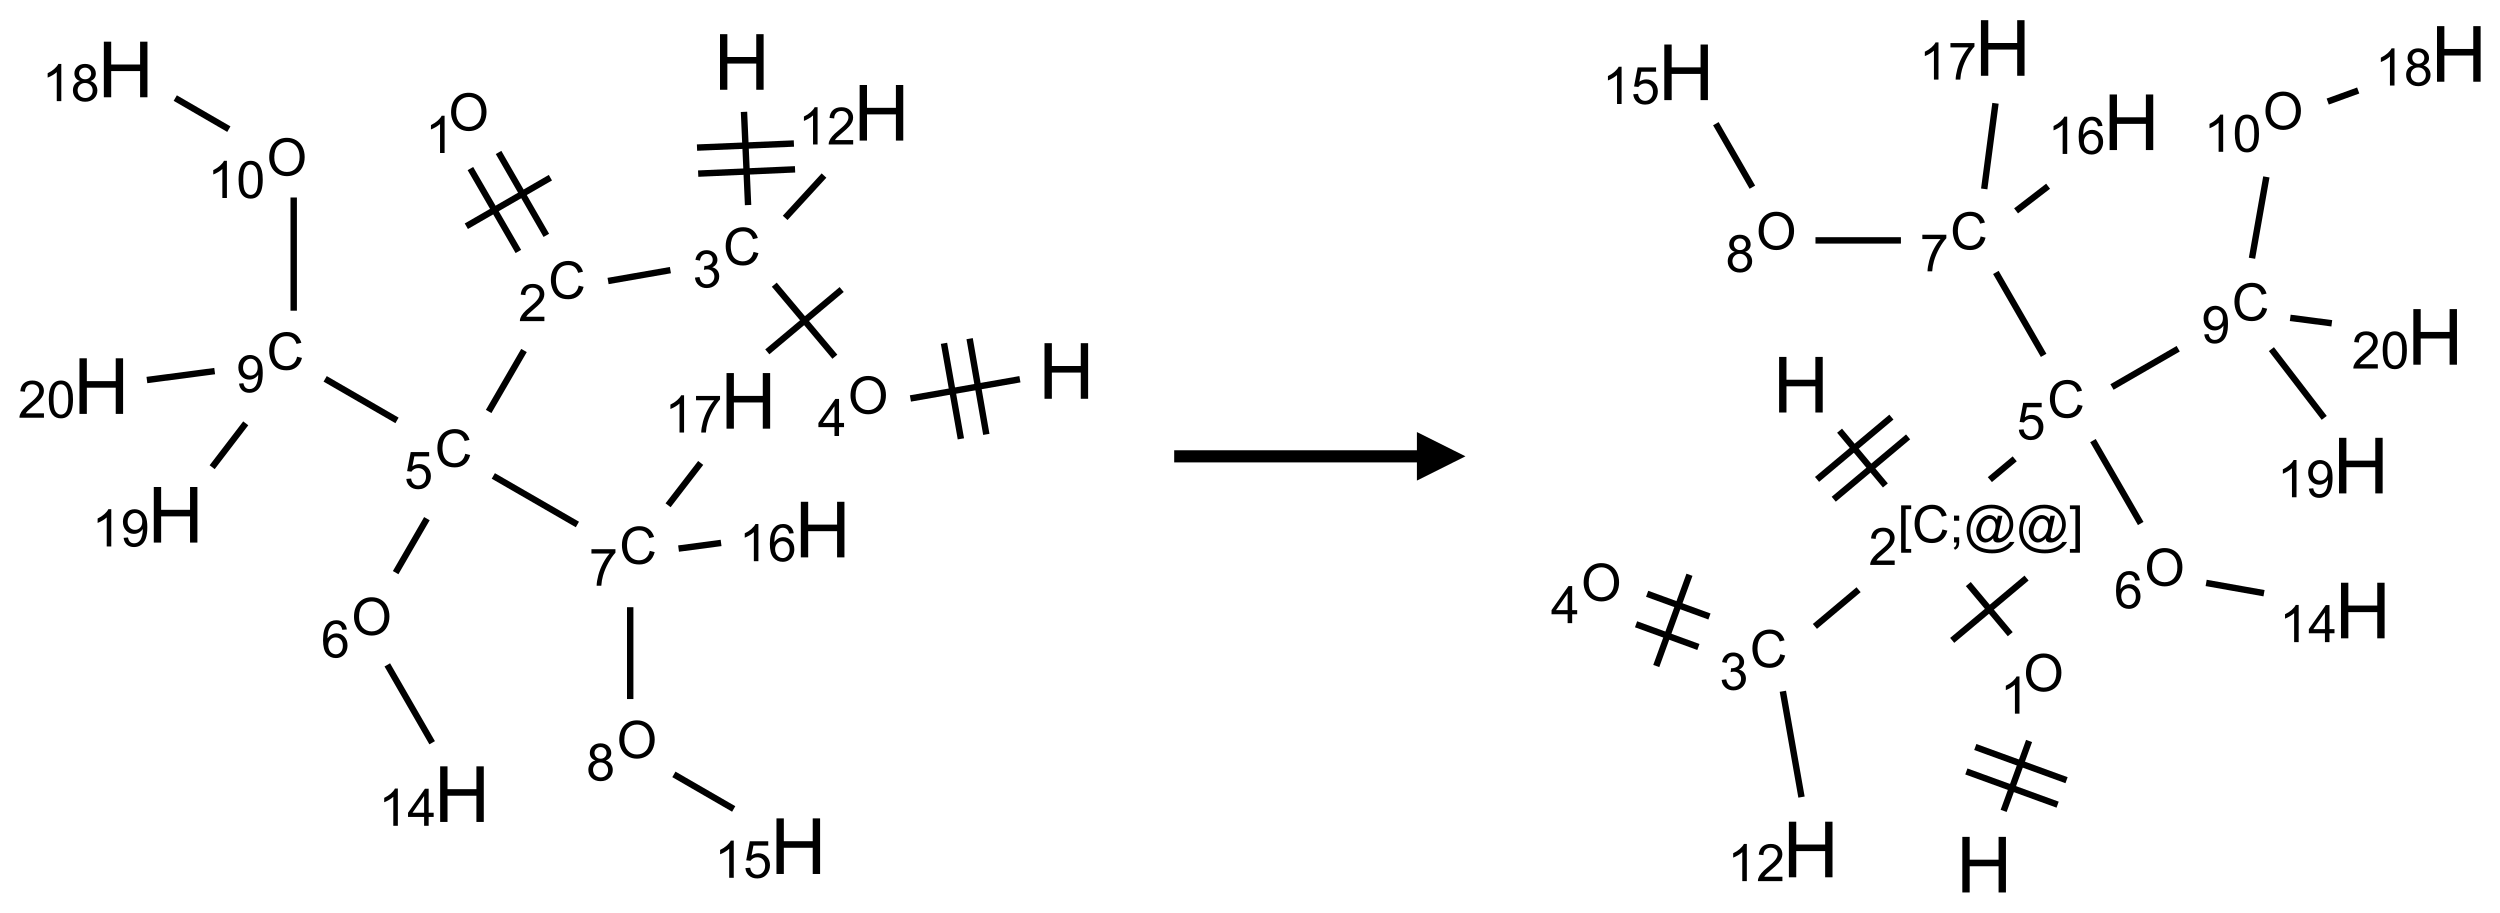 <?xml version="1.0" encoding="UTF-8"?>
<svg xmlns="http://www.w3.org/2000/svg" xmlns:xlink="http://www.w3.org/1999/xlink" width="515" height="188" viewBox="0 0 515 188">
<defs>
<g>
<g id="glyph-0-0">
<path d="M 2 0 L 2 -10 L 10 -10 L 10 0 Z M 2.25 -0.25 L 9.75 -0.25 L 9.75 -9.75 L 2.25 -9.75 Z M 2.25 -0.25 "/>
</g>
<g id="glyph-0-1">
<path d="M 1.281 0 L 1.281 -11.453 L 2.797 -11.453 L 2.797 -6.75 L 8.75 -6.75 L 8.75 -11.453 L 10.266 -11.453 L 10.266 0 L 8.75 0 L 8.75 -5.398 L 2.797 -5.398 L 2.797 0 Z M 1.281 0 "/>
</g>
<g id="glyph-1-0">
<path d="M 1.332 0 L 1.332 -6.668 L 6.668 -6.668 L 6.668 0 Z M 1.5 -0.168 L 6.5 -0.168 L 6.5 -6.5 L 1.5 -6.5 Z M 1.5 -0.168 "/>
</g>
<g id="glyph-1-1">
<path d="M 6.27 -2.676 L 7.281 -2.422 C 7.07 -1.594 6.688 -0.961 6.137 -0.523 C 5.586 -0.086 4.914 0.129 4.121 0.129 C 3.297 0.129 2.629 -0.039 2.113 -0.371 C 1.598 -0.707 1.203 -1.191 0.934 -1.828 C 0.664 -2.465 0.531 -3.145 0.531 -3.875 C 0.531 -4.672 0.684 -5.363 0.988 -5.957 C 1.293 -6.547 1.723 -6.996 2.285 -7.305 C 2.844 -7.613 3.461 -7.766 4.137 -7.766 C 4.898 -7.766 5.543 -7.57 6.062 -7.184 C 6.582 -6.793 6.945 -6.246 7.152 -5.543 L 6.156 -5.309 C 5.98 -5.863 5.723 -6.266 5.387 -6.52 C 5.051 -6.773 4.625 -6.902 4.113 -6.902 C 3.527 -6.902 3.039 -6.762 2.645 -6.48 C 2.25 -6.199 1.973 -5.82 1.812 -5.348 C 1.652 -4.871 1.574 -4.383 1.574 -3.879 C 1.574 -3.23 1.668 -2.664 1.855 -2.18 C 2.047 -1.695 2.34 -1.332 2.738 -1.094 C 3.137 -0.855 3.57 -0.734 4.035 -0.734 C 4.602 -0.734 5.082 -0.898 5.473 -1.223 C 5.867 -1.551 6.133 -2.035 6.27 -2.676 Z M 6.27 -2.676 "/>
</g>
<g id="glyph-1-2">
<path d="M 0.449 -2.016 L 1.387 -2.141 C 1.492 -1.609 1.676 -1.227 1.934 -0.992 C 2.191 -0.758 2.508 -0.641 2.879 -0.641 C 3.32 -0.641 3.695 -0.793 3.996 -1.098 C 4.301 -1.402 4.453 -1.781 4.453 -2.234 C 4.453 -2.664 4.312 -3.02 4.031 -3.301 C 3.75 -3.578 3.391 -3.719 2.957 -3.719 C 2.781 -3.719 2.562 -3.684 2.297 -3.613 L 2.402 -4.438 C 2.465 -4.43 2.516 -4.426 2.551 -4.426 C 2.949 -4.426 3.312 -4.531 3.629 -4.738 C 3.949 -4.949 4.109 -5.27 4.109 -5.703 C 4.109 -6.047 3.992 -6.332 3.762 -6.559 C 3.527 -6.785 3.227 -6.895 2.859 -6.895 C 2.496 -6.895 2.191 -6.781 1.949 -6.551 C 1.707 -6.324 1.547 -5.98 1.48 -5.52 L 0.543 -5.688 C 0.656 -6.316 0.918 -6.805 1.324 -7.148 C 1.73 -7.492 2.234 -7.668 2.84 -7.668 C 3.254 -7.668 3.641 -7.578 3.988 -7.398 C 4.34 -7.219 4.609 -6.977 4.793 -6.668 C 4.98 -6.359 5.074 -6.031 5.074 -5.684 C 5.074 -5.352 4.984 -5.051 4.809 -4.781 C 4.629 -4.512 4.367 -4.297 4.02 -4.137 C 4.473 -4.031 4.824 -3.816 5.074 -3.488 C 5.324 -3.16 5.449 -2.75 5.449 -2.254 C 5.449 -1.59 5.203 -1.023 4.719 -0.559 C 4.234 -0.098 3.617 0.137 2.875 0.137 C 2.203 0.137 1.648 -0.062 1.207 -0.465 C 0.762 -0.863 0.512 -1.379 0.449 -2.016 Z M 0.449 -2.016 "/>
</g>
<g id="glyph-1-3">
<path d="M 5.371 -0.902 L 5.371 0 L 0.324 0 C 0.316 -0.227 0.352 -0.441 0.434 -0.652 C 0.562 -0.996 0.766 -1.332 1.051 -1.668 C 1.332 -2 1.742 -2.387 2.277 -2.824 C 3.105 -3.504 3.668 -4.043 3.957 -4.441 C 4.25 -4.84 4.395 -5.215 4.395 -5.566 C 4.395 -5.938 4.262 -6.254 3.996 -6.508 C 3.73 -6.762 3.387 -6.891 2.957 -6.891 C 2.508 -6.891 2.145 -6.754 1.875 -6.484 C 1.605 -6.215 1.469 -5.84 1.465 -5.359 L 0.5 -5.457 C 0.566 -6.176 0.812 -6.727 1.246 -7.102 C 1.676 -7.477 2.254 -7.668 2.98 -7.668 C 3.711 -7.668 4.293 -7.465 4.719 -7.059 C 5.145 -6.652 5.359 -6.148 5.359 -5.547 C 5.359 -5.242 5.297 -4.941 5.172 -4.645 C 5.047 -4.352 4.84 -4.039 4.551 -3.715 C 4.262 -3.387 3.777 -2.938 3.105 -2.371 C 2.543 -1.898 2.18 -1.578 2.02 -1.41 C 1.859 -1.242 1.73 -1.07 1.625 -0.902 Z M 5.371 -0.902 "/>
</g>
<g id="glyph-1-4">
<path d="M 0.516 -3.719 C 0.516 -4.984 0.855 -5.977 1.535 -6.695 C 2.215 -7.414 3.094 -7.77 4.172 -7.77 C 4.875 -7.77 5.512 -7.602 6.078 -7.266 C 6.645 -6.93 7.074 -6.461 7.371 -5.855 C 7.668 -5.254 7.816 -4.57 7.816 -3.809 C 7.816 -3.035 7.66 -2.34 7.348 -1.73 C 7.035 -1.117 6.594 -0.656 6.02 -0.34 C 5.449 -0.027 4.828 0.129 4.168 0.129 C 3.449 0.129 2.805 -0.043 2.238 -0.391 C 1.672 -0.738 1.246 -1.211 0.953 -1.812 C 0.66 -2.414 0.516 -3.047 0.516 -3.719 Z M 1.559 -3.703 C 1.559 -2.781 1.805 -2.059 2.301 -1.527 C 2.793 -1 3.414 -0.734 4.16 -0.734 C 4.922 -0.734 5.547 -1 6.039 -1.535 C 6.531 -2.07 6.777 -2.828 6.777 -3.812 C 6.777 -4.434 6.672 -4.977 6.461 -5.441 C 6.25 -5.902 5.945 -6.262 5.539 -6.52 C 5.133 -6.773 4.68 -6.902 4.176 -6.902 C 3.461 -6.902 2.848 -6.656 2.332 -6.164 C 1.816 -5.672 1.559 -4.852 1.559 -3.703 Z M 1.559 -3.703 "/>
</g>
<g id="glyph-1-5">
<path d="M 3.973 0 L 3.035 0 L 3.035 -5.973 C 2.809 -5.758 2.516 -5.543 2.148 -5.328 C 1.781 -5.113 1.453 -4.953 1.16 -4.844 L 1.16 -5.75 C 1.684 -5.996 2.145 -6.297 2.535 -6.645 C 2.93 -6.996 3.207 -7.336 3.371 -7.668 L 3.973 -7.668 Z M 3.973 0 "/>
</g>
<g id="glyph-1-6">
<path d="M 0.441 -2 L 1.426 -2.082 C 1.5 -1.605 1.668 -1.242 1.934 -1.004 C 2.199 -0.762 2.52 -0.641 2.895 -0.641 C 3.348 -0.641 3.73 -0.812 4.043 -1.152 C 4.355 -1.492 4.512 -1.941 4.512 -2.504 C 4.512 -3.039 4.359 -3.461 4.059 -3.77 C 3.758 -4.078 3.367 -4.234 2.879 -4.234 C 2.578 -4.234 2.305 -4.164 2.062 -4.027 C 1.82 -3.891 1.629 -3.715 1.488 -3.496 L 0.609 -3.609 L 1.348 -7.531 L 5.145 -7.531 L 5.145 -6.637 L 2.098 -6.637 L 1.688 -4.582 C 2.145 -4.902 2.625 -5.062 3.129 -5.062 C 3.797 -5.062 4.359 -4.832 4.816 -4.371 C 5.277 -3.91 5.504 -3.312 5.504 -2.59 C 5.504 -1.898 5.305 -1.301 4.902 -0.797 C 4.41 -0.18 3.742 0.129 2.895 0.129 C 2.199 0.129 1.633 -0.062 1.195 -0.453 C 0.758 -0.844 0.504 -1.359 0.441 -2 Z M 0.441 -2 "/>
</g>
<g id="glyph-1-7">
<path d="M 5.309 -5.766 L 4.375 -5.691 C 4.293 -6.059 4.172 -6.328 4.02 -6.496 C 3.766 -6.762 3.453 -6.895 3.082 -6.895 C 2.785 -6.895 2.523 -6.812 2.297 -6.645 C 2 -6.43 1.77 -6.117 1.598 -5.703 C 1.43 -5.289 1.34 -4.703 1.332 -3.938 C 1.559 -4.281 1.836 -4.535 2.16 -4.703 C 2.488 -4.871 2.828 -4.953 3.188 -4.953 C 3.812 -4.953 4.344 -4.723 4.785 -4.262 C 5.223 -3.801 5.441 -3.207 5.441 -2.48 C 5.441 -2 5.34 -1.555 5.133 -1.145 C 4.926 -0.73 4.641 -0.418 4.281 -0.199 C 3.922 0.02 3.512 0.129 3.051 0.129 C 2.27 0.129 1.633 -0.156 1.141 -0.73 C 0.648 -1.305 0.402 -2.254 0.402 -3.574 C 0.402 -5.051 0.672 -6.121 1.219 -6.793 C 1.695 -7.375 2.336 -7.668 3.141 -7.668 C 3.742 -7.668 4.234 -7.5 4.617 -7.16 C 5 -6.824 5.23 -6.359 5.309 -5.766 Z M 1.48 -2.473 C 1.48 -2.152 1.547 -1.844 1.684 -1.547 C 1.82 -1.25 2.016 -1.027 2.262 -0.871 C 2.508 -0.719 2.766 -0.641 3.035 -0.641 C 3.434 -0.641 3.773 -0.801 4.059 -1.121 C 4.344 -1.441 4.484 -1.875 4.484 -2.422 C 4.484 -2.949 4.344 -3.367 4.062 -3.668 C 3.781 -3.973 3.426 -4.125 3 -4.125 C 2.578 -4.125 2.219 -3.973 1.922 -3.668 C 1.625 -3.363 1.48 -2.969 1.48 -2.473 Z M 1.48 -2.473 "/>
</g>
<g id="glyph-1-8">
<path d="M 3.449 0 L 3.449 -1.828 L 0.137 -1.828 L 0.137 -2.688 L 3.621 -7.637 L 4.387 -7.637 L 4.387 -2.688 L 5.418 -2.688 L 5.418 -1.828 L 4.387 -1.828 L 4.387 0 Z M 3.449 -2.688 L 3.449 -6.129 L 1.059 -2.688 Z M 3.449 -2.688 "/>
</g>
<g id="glyph-1-9">
<path d="M 0.504 -6.637 L 0.504 -7.535 L 5.449 -7.535 L 5.449 -6.809 C 4.961 -6.289 4.48 -5.602 4.004 -4.746 C 3.527 -3.887 3.156 -3.004 2.895 -2.098 C 2.707 -1.461 2.59 -0.762 2.535 0 L 1.574 0 C 1.582 -0.602 1.703 -1.328 1.926 -2.176 C 2.152 -3.027 2.477 -3.848 2.898 -4.637 C 3.32 -5.426 3.77 -6.094 4.246 -6.637 Z M 0.504 -6.637 "/>
</g>
<g id="glyph-1-10">
<path d="M 1.887 -4.141 C 1.496 -4.281 1.207 -4.484 1.02 -4.75 C 0.832 -5.016 0.738 -5.328 0.738 -5.699 C 0.738 -6.254 0.938 -6.719 1.34 -7.098 C 1.738 -7.477 2.27 -7.668 2.934 -7.668 C 3.598 -7.668 4.137 -7.473 4.543 -7.086 C 4.949 -6.699 5.152 -6.227 5.152 -5.672 C 5.152 -5.316 5.059 -5.008 4.871 -4.746 C 4.688 -4.484 4.406 -4.281 4.027 -4.141 C 4.496 -3.988 4.852 -3.742 5.098 -3.402 C 5.34 -3.062 5.465 -2.656 5.465 -2.184 C 5.465 -1.531 5.234 -0.98 4.77 -0.535 C 4.309 -0.09 3.703 0.129 2.949 0.129 C 2.195 0.129 1.586 -0.094 1.125 -0.539 C 0.664 -0.984 0.434 -1.543 0.434 -2.207 C 0.434 -2.703 0.559 -3.121 0.809 -3.457 C 1.062 -3.793 1.422 -4.02 1.887 -4.141 Z M 1.699 -5.73 C 1.699 -5.367 1.812 -5.074 2.047 -4.844 C 2.281 -4.613 2.582 -4.5 2.953 -4.5 C 3.312 -4.5 3.609 -4.613 3.84 -4.84 C 4.07 -5.066 4.188 -5.348 4.188 -5.676 C 4.188 -6.02 4.07 -6.309 3.832 -6.543 C 3.594 -6.777 3.297 -6.895 2.941 -6.895 C 2.586 -6.895 2.289 -6.781 2.051 -6.551 C 1.816 -6.324 1.699 -6.047 1.699 -5.73 Z M 1.395 -2.203 C 1.395 -1.938 1.461 -1.676 1.586 -1.426 C 1.711 -1.176 1.902 -0.984 2.152 -0.848 C 2.402 -0.711 2.672 -0.641 2.957 -0.641 C 3.406 -0.641 3.777 -0.785 4.066 -1.074 C 4.359 -1.363 4.504 -1.727 4.504 -2.172 C 4.504 -2.625 4.355 -2.996 4.055 -3.293 C 3.754 -3.586 3.379 -3.734 2.926 -3.734 C 2.484 -3.734 2.121 -3.59 1.832 -3.297 C 1.543 -3.004 1.395 -2.641 1.395 -2.203 Z M 1.395 -2.203 "/>
</g>
<g id="glyph-1-11">
<path d="M 0.582 -1.766 L 1.484 -1.848 C 1.562 -1.426 1.707 -1.117 1.922 -0.926 C 2.137 -0.734 2.414 -0.641 2.75 -0.641 C 3.039 -0.641 3.289 -0.707 3.508 -0.84 C 3.727 -0.973 3.902 -1.148 4.043 -1.367 C 4.18 -1.586 4.297 -1.887 4.391 -2.262 C 4.484 -2.637 4.531 -3.016 4.531 -3.406 C 4.531 -3.449 4.531 -3.512 4.527 -3.594 C 4.34 -3.297 4.082 -3.055 3.758 -2.867 C 3.434 -2.68 3.082 -2.59 2.703 -2.59 C 2.07 -2.59 1.535 -2.816 1.098 -3.277 C 0.66 -3.734 0.441 -4.34 0.441 -5.09 C 0.441 -5.863 0.672 -6.484 1.129 -6.957 C 1.586 -7.43 2.156 -7.668 2.844 -7.668 C 3.34 -7.668 3.793 -7.531 4.207 -7.266 C 4.617 -7 4.93 -6.617 5.145 -6.121 C 5.355 -5.629 5.465 -4.91 5.465 -3.973 C 5.465 -2.996 5.359 -2.223 5.145 -1.645 C 4.934 -1.066 4.617 -0.625 4.199 -0.324 C 3.781 -0.02 3.293 0.129 2.73 0.129 C 2.133 0.129 1.645 -0.035 1.266 -0.367 C 0.887 -0.699 0.66 -1.164 0.582 -1.766 Z M 4.422 -5.137 C 4.422 -5.676 4.277 -6.102 3.992 -6.418 C 3.707 -6.734 3.359 -6.891 2.957 -6.891 C 2.543 -6.891 2.18 -6.719 1.871 -6.379 C 1.562 -6.039 1.406 -5.598 1.406 -5.059 C 1.406 -4.57 1.555 -4.176 1.848 -3.871 C 2.141 -3.566 2.5 -3.418 2.934 -3.418 C 3.367 -3.418 3.723 -3.57 4.004 -3.871 C 4.281 -4.176 4.422 -4.598 4.422 -5.137 Z M 4.422 -5.137 "/>
</g>
<g id="glyph-1-12">
<path d="M 0.441 -3.766 C 0.441 -4.668 0.535 -5.395 0.723 -5.945 C 0.906 -6.496 1.184 -6.922 1.551 -7.219 C 1.918 -7.516 2.375 -7.668 2.934 -7.668 C 3.344 -7.668 3.703 -7.586 4.012 -7.418 C 4.32 -7.254 4.574 -7.016 4.777 -6.707 C 4.977 -6.395 5.137 -6.016 5.25 -5.57 C 5.363 -5.125 5.422 -4.523 5.422 -3.766 C 5.422 -2.871 5.328 -2.148 5.145 -1.598 C 4.961 -1.047 4.688 -0.621 4.32 -0.32 C 3.953 -0.02 3.492 0.129 2.934 0.129 C 2.195 0.129 1.617 -0.133 1.199 -0.66 C 0.695 -1.297 0.441 -2.332 0.441 -3.766 Z M 1.406 -3.766 C 1.406 -2.512 1.555 -1.68 1.848 -1.262 C 2.141 -0.848 2.5 -0.641 2.934 -0.641 C 3.363 -0.641 3.727 -0.848 4.02 -1.266 C 4.312 -1.684 4.457 -2.516 4.457 -3.766 C 4.457 -5.023 4.312 -5.859 4.02 -6.27 C 3.727 -6.684 3.359 -6.891 2.922 -6.891 C 2.492 -6.891 2.148 -6.707 1.891 -6.344 C 1.566 -5.879 1.406 -5.02 1.406 -3.766 Z M 1.406 -3.766 "/>
</g>
<g id="glyph-1-13">
<path d="M 0.723 2.121 L 0.723 -7.637 L 2.793 -7.637 L 2.793 -6.859 L 1.66 -6.859 L 1.66 1.344 L 2.793 1.344 L 2.793 2.121 Z M 0.723 2.121 "/>
</g>
<g id="glyph-1-14">
<path d="M 0.949 -4.465 L 0.949 -5.531 L 2.016 -5.531 L 2.016 -4.465 Z M 0.949 0 L 0.949 -1.066 L 2.016 -1.066 L 2.016 0 C 2.016 0.391 1.945 0.711 1.809 0.949 C 1.668 1.191 1.449 1.379 1.145 1.512 L 0.887 1.109 C 1.082 1.023 1.23 0.895 1.324 0.727 C 1.418 0.559 1.469 0.316 1.48 0 Z M 0.949 0 "/>
</g>
<g id="glyph-1-15">
<path d="M 6.047 -0.848 C 5.82 -0.59 5.57 -0.379 5.289 -0.223 C 5.008 -0.062 4.73 0.016 4.449 0.016 C 4.141 0.016 3.84 -0.074 3.547 -0.254 C 3.254 -0.434 3.02 -0.715 2.836 -1.09 C 2.652 -1.465 2.562 -1.875 2.562 -2.324 C 2.562 -2.875 2.703 -3.43 2.988 -3.98 C 3.27 -4.535 3.621 -4.953 4.043 -5.23 C 4.461 -5.508 4.871 -5.645 5.266 -5.645 C 5.566 -5.645 5.855 -5.566 6.129 -5.41 C 6.402 -5.25 6.641 -5.012 6.84 -4.688 L 7.016 -5.496 L 7.949 -5.496 L 7.199 -2 C 7.094 -1.516 7.043 -1.246 7.043 -1.191 C 7.043 -1.098 7.078 -1.02 7.148 -0.949 C 7.219 -0.883 7.305 -0.848 7.406 -0.848 C 7.59 -0.848 7.832 -0.953 8.129 -1.168 C 8.527 -1.445 8.84 -1.816 9.07 -2.285 C 9.301 -2.75 9.418 -3.234 9.418 -3.73 C 9.418 -4.309 9.27 -4.852 8.973 -5.355 C 8.676 -5.859 8.23 -6.262 7.645 -6.562 C 7.055 -6.863 6.406 -7.016 5.691 -7.016 C 4.879 -7.016 4.137 -6.824 3.465 -6.445 C 2.793 -6.066 2.273 -5.52 1.902 -4.809 C 1.535 -4.098 1.348 -3.34 1.348 -2.527 C 1.348 -1.676 1.535 -0.941 1.902 -0.328 C 2.273 0.285 2.809 0.742 3.508 1.035 C 4.207 1.328 4.984 1.473 5.832 1.473 C 6.742 1.473 7.504 1.32 8.121 1.016 C 8.734 0.711 9.195 0.34 9.5 -0.098 L 10.441 -0.098 C 10.266 0.266 9.961 0.637 9.531 1.016 C 9.102 1.395 8.59 1.695 7.996 1.914 C 7.402 2.133 6.688 2.246 5.848 2.246 C 5.078 2.246 4.367 2.145 3.715 1.949 C 3.066 1.75 2.512 1.453 2.051 1.055 C 1.594 0.656 1.25 0.199 1.016 -0.316 C 0.723 -0.973 0.578 -1.684 0.578 -2.441 C 0.578 -3.289 0.75 -4.098 1.098 -4.863 C 1.523 -5.805 2.125 -6.527 2.902 -7.027 C 3.684 -7.527 4.629 -7.777 5.738 -7.777 C 6.602 -7.777 7.375 -7.602 8.059 -7.246 C 8.746 -6.895 9.285 -6.371 9.684 -5.672 C 10.02 -5.07 10.188 -4.418 10.188 -3.715 C 10.188 -2.707 9.832 -1.812 9.125 -1.031 C 8.492 -0.328 7.801 0.02 7.051 0.02 C 6.812 0.02 6.617 -0.016 6.473 -0.09 C 6.324 -0.16 6.215 -0.266 6.145 -0.402 C 6.102 -0.488 6.066 -0.637 6.047 -0.848 Z M 3.527 -2.262 C 3.527 -1.785 3.641 -1.414 3.863 -1.152 C 4.09 -0.887 4.348 -0.754 4.641 -0.754 C 4.836 -0.754 5.039 -0.812 5.254 -0.93 C 5.469 -1.047 5.676 -1.219 5.871 -1.449 C 6.066 -1.676 6.23 -1.969 6.355 -2.32 C 6.48 -2.672 6.543 -3.027 6.543 -3.379 C 6.543 -3.852 6.426 -4.219 6.191 -4.48 C 5.957 -4.738 5.672 -4.871 5.332 -4.871 C 5.109 -4.871 4.902 -4.812 4.707 -4.699 C 4.512 -4.586 4.32 -4.406 4.137 -4.156 C 3.953 -3.906 3.805 -3.602 3.691 -3.246 C 3.582 -2.887 3.527 -2.559 3.527 -2.262 Z M 3.527 -2.262 "/>
</g>
<g id="glyph-1-16">
<path d="M 2.27 2.121 L 0.203 2.121 L 0.203 1.344 L 1.332 1.344 L 1.332 -6.859 L 0.203 -6.859 L 0.203 -7.637 L 2.27 -7.637 Z M 2.27 2.121 "/>
</g>
</g>
</defs>
<path fill="none" stroke-width="0.033" stroke-linecap="butt" stroke-linejoin="miter" stroke="rgb(0%, 0%, 0%)" stroke-opacity="1" stroke-miterlimit="10" d="M 3.31 0.257 L 3.331 0.737 " transform="matrix(40, 0, 0, 40, 20.863, 12.764)"/>
<path fill="none" stroke-width="0.033" stroke-linecap="butt" stroke-linejoin="miter" stroke="rgb(0%, 0%, 0%)" stroke-opacity="1" stroke-miterlimit="10" d="M 3.074 0.575 L 3.573 0.553 " transform="matrix(40, 0, 0, 40, 20.863, 12.764)"/>
<path fill="none" stroke-width="0.033" stroke-linecap="butt" stroke-linejoin="miter" stroke="rgb(0%, 0%, 0%)" stroke-opacity="1" stroke-miterlimit="10" d="M 3.068 0.441 L 3.567 0.42 " transform="matrix(40, 0, 0, 40, 20.863, 12.764)"/>
<path fill="none" stroke-width="0.033" stroke-linecap="butt" stroke-linejoin="miter" stroke="rgb(0%, 0%, 0%)" stroke-opacity="1" stroke-miterlimit="10" d="M 2.931 1.072 L 2.61 1.128 " transform="matrix(40, 0, 0, 40, 20.863, 12.764)"/>
<path fill="none" stroke-width="0.033" stroke-linecap="butt" stroke-linejoin="miter" stroke="rgb(0%, 0%, 0%)" stroke-opacity="1" stroke-miterlimit="10" d="M 2.292 0.893 L 2.046 0.466 " transform="matrix(40, 0, 0, 40, 20.863, 12.764)"/>
<path fill="none" stroke-width="0.033" stroke-linecap="butt" stroke-linejoin="miter" stroke="rgb(0%, 0%, 0%)" stroke-opacity="1" stroke-miterlimit="10" d="M 2.148 0.976 L 1.901 0.549 " transform="matrix(40, 0, 0, 40, 20.863, 12.764)"/>
<path fill="none" stroke-width="0.033" stroke-linecap="butt" stroke-linejoin="miter" stroke="rgb(0%, 0%, 0%)" stroke-opacity="1" stroke-miterlimit="10" d="M 2.313 0.596 L 1.88 0.846 " transform="matrix(40, 0, 0, 40, 20.863, 12.764)"/>
<path fill="none" stroke-width="0.033" stroke-linecap="butt" stroke-linejoin="miter" stroke="rgb(0%, 0%, 0%)" stroke-opacity="1" stroke-miterlimit="10" d="M 2.177 1.486 L 1.995 1.8 " transform="matrix(40, 0, 0, 40, 20.863, 12.764)"/>
<path fill="none" stroke-width="0.033" stroke-linecap="butt" stroke-linejoin="miter" stroke="rgb(0%, 0%, 0%)" stroke-opacity="1" stroke-miterlimit="10" d="M 1.677 2.352 L 1.516 2.63 " transform="matrix(40, 0, 0, 40, 20.863, 12.764)"/>
<path fill="none" stroke-width="0.033" stroke-linecap="butt" stroke-linejoin="miter" stroke="rgb(0%, 0%, 0%)" stroke-opacity="1" stroke-miterlimit="10" d="M 1.473 3.105 L 1.704 3.506 " transform="matrix(40, 0, 0, 40, 20.863, 12.764)"/>
<path fill="none" stroke-width="0.033" stroke-linecap="butt" stroke-linejoin="miter" stroke="rgb(0%, 0%, 0%)" stroke-opacity="1" stroke-miterlimit="10" d="M 2.019 2.132 L 2.452 2.382 " transform="matrix(40, 0, 0, 40, 20.863, 12.764)"/>
<path fill="none" stroke-width="0.033" stroke-linecap="butt" stroke-linejoin="miter" stroke="rgb(0%, 0%, 0%)" stroke-opacity="1" stroke-miterlimit="10" d="M 2.724 2.808 L 2.724 3.281 " transform="matrix(40, 0, 0, 40, 20.863, 12.764)"/>
<path fill="none" stroke-width="0.033" stroke-linecap="butt" stroke-linejoin="miter" stroke="rgb(0%, 0%, 0%)" stroke-opacity="1" stroke-miterlimit="10" d="M 2.949 3.669 L 3.257 3.847 " transform="matrix(40, 0, 0, 40, 20.863, 12.764)"/>
<path fill="none" stroke-width="0.033" stroke-linecap="butt" stroke-linejoin="miter" stroke="rgb(0%, 0%, 0%)" stroke-opacity="1" stroke-miterlimit="10" d="M 2.973 2.506 L 3.192 2.477 " transform="matrix(40, 0, 0, 40, 20.863, 12.764)"/>
<path fill="none" stroke-width="0.033" stroke-linecap="butt" stroke-linejoin="miter" stroke="rgb(0%, 0%, 0%)" stroke-opacity="1" stroke-miterlimit="10" d="M 2.919 2.283 L 3.087 2.065 " transform="matrix(40, 0, 0, 40, 20.863, 12.764)"/>
<path fill="none" stroke-width="0.033" stroke-linecap="butt" stroke-linejoin="miter" stroke="rgb(0%, 0%, 0%)" stroke-opacity="1" stroke-miterlimit="10" d="M 1.523 1.846 L 1.153 1.632 " transform="matrix(40, 0, 0, 40, 20.863, 12.764)"/>
<path fill="none" stroke-width="0.033" stroke-linecap="butt" stroke-linejoin="miter" stroke="rgb(0%, 0%, 0%)" stroke-opacity="1" stroke-miterlimit="10" d="M 0.991 1.281 L 0.991 0.698 " transform="matrix(40, 0, 0, 40, 20.863, 12.764)"/>
<path fill="none" stroke-width="0.033" stroke-linecap="butt" stroke-linejoin="miter" stroke="rgb(0%, 0%, 0%)" stroke-opacity="1" stroke-miterlimit="10" d="M 0.657 0.346 L 0.381 0.186 " transform="matrix(40, 0, 0, 40, 20.863, 12.764)"/>
<path fill="none" stroke-width="0.033" stroke-linecap="butt" stroke-linejoin="miter" stroke="rgb(0%, 0%, 0%)" stroke-opacity="1" stroke-miterlimit="10" d="M 0.744 1.861 L 0.571 2.087 " transform="matrix(40, 0, 0, 40, 20.863, 12.764)"/>
<path fill="none" stroke-width="0.033" stroke-linecap="butt" stroke-linejoin="miter" stroke="rgb(0%, 0%, 0%)" stroke-opacity="1" stroke-miterlimit="10" d="M 0.584 1.592 L 0.235 1.638 " transform="matrix(40, 0, 0, 40, 20.863, 12.764)"/>
<path fill="none" stroke-width="0.033" stroke-linecap="butt" stroke-linejoin="miter" stroke="rgb(0%, 0%, 0%)" stroke-opacity="1" stroke-miterlimit="10" d="M 3.466 1.147 L 3.778 1.518 " transform="matrix(40, 0, 0, 40, 20.863, 12.764)"/>
<path fill="none" stroke-width="0.033" stroke-linecap="butt" stroke-linejoin="miter" stroke="rgb(0%, 0%, 0%)" stroke-opacity="1" stroke-miterlimit="10" d="M 3.43 1.493 L 3.813 1.172 " transform="matrix(40, 0, 0, 40, 20.863, 12.764)"/>
<path fill="none" stroke-width="0.033" stroke-linecap="butt" stroke-linejoin="miter" stroke="rgb(0%, 0%, 0%)" stroke-opacity="1" stroke-miterlimit="10" d="M 4.167 1.733 L 4.731 1.634 " transform="matrix(40, 0, 0, 40, 20.863, 12.764)"/>
<path fill="none" stroke-width="0.033" stroke-linecap="butt" stroke-linejoin="miter" stroke="rgb(0%, 0%, 0%)" stroke-opacity="1" stroke-miterlimit="10" d="M 4.558 1.918 L 4.472 1.425 " transform="matrix(40, 0, 0, 40, 20.863, 12.764)"/>
<path fill="none" stroke-width="0.033" stroke-linecap="butt" stroke-linejoin="miter" stroke="rgb(0%, 0%, 0%)" stroke-opacity="1" stroke-miterlimit="10" d="M 4.427 1.941 L 4.34 1.449 " transform="matrix(40, 0, 0, 40, 20.863, 12.764)"/>
<path fill="none" stroke-width="0.033" stroke-linecap="butt" stroke-linejoin="miter" stroke="rgb(0%, 0%, 0%)" stroke-opacity="1" stroke-miterlimit="10" d="M 3.522 0.803 L 3.722 0.585 " transform="matrix(40, 0, 0, 40, 20.863, 12.764)"/>
<g fill="rgb(0%, 0%, 0%)" fill-opacity="1">
<use xlink:href="#glyph-0-1" x="147.039" y="18.492"/>
</g>
<g fill="rgb(0%, 0%, 0%)" fill-opacity="1">
<use xlink:href="#glyph-1-1" x="148.961" y="54.57"/>
</g>
<g fill="rgb(0%, 0%, 0%)" fill-opacity="1">
<use xlink:href="#glyph-1-2" x="142.711" y="59.207"/>
</g>
<g fill="rgb(0%, 0%, 0%)" fill-opacity="1">
<use xlink:href="#glyph-1-1" x="112.945" y="61.516"/>
</g>
<g fill="rgb(0%, 0%, 0%)" fill-opacity="1">
<use xlink:href="#glyph-1-3" x="106.773" y="66.152"/>
</g>
<g fill="rgb(0%, 0%, 0%)" fill-opacity="1">
<use xlink:href="#glyph-1-4" x="92.406" y="26.879"/>
</g>
<g fill="rgb(0%, 0%, 0%)" fill-opacity="1">
<use xlink:href="#glyph-1-5" x="87.613" y="31.512"/>
</g>
<g fill="rgb(0%, 0%, 0%)" fill-opacity="1">
<use xlink:href="#glyph-1-1" x="89.57" y="96.156"/>
</g>
<g fill="rgb(0%, 0%, 0%)" fill-opacity="1">
<use xlink:href="#glyph-1-6" x="83.258" y="100.66"/>
</g>
<g fill="rgb(0%, 0%, 0%)" fill-opacity="1">
<use xlink:href="#glyph-1-4" x="72.406" y="130.801"/>
</g>
<g fill="rgb(0%, 0%, 0%)" fill-opacity="1">
<use xlink:href="#glyph-1-7" x="66.145" y="135.434"/>
</g>
<g fill="rgb(0%, 0%, 0%)" fill-opacity="1">
<use xlink:href="#glyph-0-1" x="89.391" y="169.32"/>
</g>
<g fill="rgb(0%, 0%, 0%)" fill-opacity="1">
<use xlink:href="#glyph-1-5" x="77.984" y="170.113"/>
<use xlink:href="#glyph-1-8" x="83.917" y="170.113"/>
</g>
<g fill="rgb(0%, 0%, 0%)" fill-opacity="1">
<use xlink:href="#glyph-1-1" x="127.586" y="116.156"/>
</g>
<g fill="rgb(0%, 0%, 0%)" fill-opacity="1">
<use xlink:href="#glyph-1-9" x="121.332" y="120.664"/>
</g>
<g fill="rgb(0%, 0%, 0%)" fill-opacity="1">
<use xlink:href="#glyph-1-4" x="127.051" y="156.16"/>
</g>
<g fill="rgb(0%, 0%, 0%)" fill-opacity="1">
<use xlink:href="#glyph-1-10" x="120.766" y="160.793"/>
</g>
<g fill="rgb(0%, 0%, 0%)" fill-opacity="1">
<use xlink:href="#glyph-0-1" x="158.672" y="180.039"/>
</g>
<g fill="rgb(0%, 0%, 0%)" fill-opacity="1">
<use xlink:href="#glyph-1-5" x="147.18" y="180.832"/>
<use xlink:href="#glyph-1-6" x="153.112" y="180.832"/>
</g>
<g fill="rgb(0%, 0%, 0%)" fill-opacity="1">
<use xlink:href="#glyph-0-1" x="163.688" y="114.82"/>
</g>
<g fill="rgb(0%, 0%, 0%)" fill-opacity="1">
<use xlink:href="#glyph-1-5" x="152.258" y="115.609"/>
<use xlink:href="#glyph-1-7" x="158.19" y="115.609"/>
</g>
<g fill="rgb(0%, 0%, 0%)" fill-opacity="1">
<use xlink:href="#glyph-0-1" x="148.383" y="88.305"/>
</g>
<g fill="rgb(0%, 0%, 0%)" fill-opacity="1">
<use xlink:href="#glyph-1-5" x="136.945" y="89.098"/>
<use xlink:href="#glyph-1-9" x="142.878" y="89.098"/>
</g>
<g fill="rgb(0%, 0%, 0%)" fill-opacity="1">
<use xlink:href="#glyph-1-1" x="54.93" y="76.156"/>
</g>
<g fill="rgb(0%, 0%, 0%)" fill-opacity="1">
<use xlink:href="#glyph-1-11" x="48.66" y="80.793"/>
</g>
<g fill="rgb(0%, 0%, 0%)" fill-opacity="1">
<use xlink:href="#glyph-1-4" x="54.945" y="36.16"/>
</g>
<g fill="rgb(0%, 0%, 0%)" fill-opacity="1">
<use xlink:href="#glyph-1-5" x="42.77" y="40.793"/>
<use xlink:href="#glyph-1-12" x="48.702" y="40.793"/>
</g>
<g fill="rgb(0%, 0%, 0%)" fill-opacity="1">
<use xlink:href="#glyph-0-1" x="20.109" y="20.039"/>
</g>
<g fill="rgb(0%, 0%, 0%)" fill-opacity="1">
<use xlink:href="#glyph-1-5" x="8.656" y="20.832"/>
<use xlink:href="#glyph-1-10" x="14.589" y="20.832"/>
</g>
<g fill="rgb(0%, 0%, 0%)" fill-opacity="1">
<use xlink:href="#glyph-0-1" x="30.398" y="111.773"/>
</g>
<g fill="rgb(0%, 0%, 0%)" fill-opacity="1">
<use xlink:href="#glyph-1-5" x="18.949" y="112.566"/>
<use xlink:href="#glyph-1-11" x="24.882" y="112.566"/>
</g>
<g fill="rgb(0%, 0%, 0%)" fill-opacity="1">
<use xlink:href="#glyph-0-1" x="15.09" y="85.262"/>
</g>
<g fill="rgb(0%, 0%, 0%)" fill-opacity="1">
<use xlink:href="#glyph-1-3" x="3.684" y="86.055"/>
<use xlink:href="#glyph-1-12" x="9.616" y="86.055"/>
</g>
<g fill="rgb(0%, 0%, 0%)" fill-opacity="1">
<use xlink:href="#glyph-1-4" x="174.688" y="85.215"/>
</g>
<g fill="rgb(0%, 0%, 0%)" fill-opacity="1">
<use xlink:href="#glyph-1-8" x="168.453" y="89.816"/>
</g>
<g fill="rgb(0%, 0%, 0%)" fill-opacity="1">
<use xlink:href="#glyph-0-1" x="213.887" y="82.148"/>
</g>
<g fill="rgb(0%, 0%, 0%)" fill-opacity="1">
<use xlink:href="#glyph-0-1" x="175.805" y="28.961"/>
</g>
<g fill="rgb(0%, 0%, 0%)" fill-opacity="1">
<use xlink:href="#glyph-1-5" x="164.449" y="29.754"/>
<use xlink:href="#glyph-1-3" x="170.382" y="29.754"/>
</g>
<path fill-rule="nonzero" fill="rgb(0%, 0%, 0%)" fill-opacity="1" d="M 241.883 95.25 L 291.883 95.25 L 291.883 99 L 301.883 94 L 291.883 89 L 291.883 92.75 L 241.883 92.75 "/>
<path fill="none" stroke-width="0.033" stroke-linecap="butt" stroke-linejoin="miter" stroke="rgb(0%, 0%, 0%)" stroke-opacity="1" stroke-miterlimit="10" d="M 2.107 3.929 L 2.238 3.569 " transform="matrix(40, 0, 0, 40, 328.469, 9.881)"/>
<path fill="none" stroke-width="0.033" stroke-linecap="butt" stroke-linejoin="miter" stroke="rgb(0%, 0%, 0%)" stroke-opacity="1" stroke-miterlimit="10" d="M 2.431 3.771 L 1.961 3.6 " transform="matrix(40, 0, 0, 40, 328.469, 9.881)"/>
<path fill="none" stroke-width="0.033" stroke-linecap="butt" stroke-linejoin="miter" stroke="rgb(0%, 0%, 0%)" stroke-opacity="1" stroke-miterlimit="10" d="M 2.385 3.897 L 1.915 3.726 " transform="matrix(40, 0, 0, 40, 328.469, 9.881)"/>
<path fill="none" stroke-width="0.033" stroke-linecap="butt" stroke-linejoin="miter" stroke="rgb(0%, 0%, 0%)" stroke-opacity="1" stroke-miterlimit="10" d="M 2.141 3.019 L 1.925 2.761 " transform="matrix(40, 0, 0, 40, 328.469, 9.881)"/>
<path fill="none" stroke-width="0.033" stroke-linecap="butt" stroke-linejoin="miter" stroke="rgb(0%, 0%, 0%)" stroke-opacity="1" stroke-miterlimit="10" d="M 2.225 2.73 L 1.842 3.051 " transform="matrix(40, 0, 0, 40, 328.469, 9.881)"/>
<path fill="none" stroke-width="0.033" stroke-linecap="butt" stroke-linejoin="miter" stroke="rgb(0%, 0%, 0%)" stroke-opacity="1" stroke-miterlimit="10" d="M 1.498 2.253 L 1.262 1.971 " transform="matrix(40, 0, 0, 40, 328.469, 9.881)"/>
<path fill="none" stroke-width="0.033" stroke-linecap="butt" stroke-linejoin="miter" stroke="rgb(0%, 0%, 0%)" stroke-opacity="1" stroke-miterlimit="10" d="M 1.529 1.901 L 1.146 2.222 " transform="matrix(40, 0, 0, 40, 328.469, 9.881)"/>
<path fill="none" stroke-width="0.033" stroke-linecap="butt" stroke-linejoin="miter" stroke="rgb(0%, 0%, 0%)" stroke-opacity="1" stroke-miterlimit="10" d="M 1.615 2.003 L 1.232 2.324 " transform="matrix(40, 0, 0, 40, 328.469, 9.881)"/>
<path fill="none" stroke-width="0.033" stroke-linecap="butt" stroke-linejoin="miter" stroke="rgb(0%, 0%, 0%)" stroke-opacity="1" stroke-miterlimit="10" d="M 1.36 2.79 L 1.135 2.979 " transform="matrix(40, 0, 0, 40, 328.469, 9.881)"/>
<path fill="none" stroke-width="0.033" stroke-linecap="butt" stroke-linejoin="miter" stroke="rgb(0%, 0%, 0%)" stroke-opacity="1" stroke-miterlimit="10" d="M 0.592 2.928 L 0.271 2.811 " transform="matrix(40, 0, 0, 40, 328.469, 9.881)"/>
<path fill="none" stroke-width="0.033" stroke-linecap="butt" stroke-linejoin="miter" stroke="rgb(0%, 0%, 0%)" stroke-opacity="1" stroke-miterlimit="10" d="M 0.535 3.085 L 0.214 2.968 " transform="matrix(40, 0, 0, 40, 328.469, 9.881)"/>
<path fill="none" stroke-width="0.033" stroke-linecap="butt" stroke-linejoin="miter" stroke="rgb(0%, 0%, 0%)" stroke-opacity="1" stroke-miterlimit="10" d="M 0.489 2.713 L 0.318 3.183 " transform="matrix(40, 0, 0, 40, 328.469, 9.881)"/>
<path fill="none" stroke-width="0.033" stroke-linecap="butt" stroke-linejoin="miter" stroke="rgb(0%, 0%, 0%)" stroke-opacity="1" stroke-miterlimit="10" d="M 0.97 3.313 L 1.066 3.858 " transform="matrix(40, 0, 0, 40, 328.469, 9.881)"/>
<path fill="none" stroke-width="0.033" stroke-linecap="butt" stroke-linejoin="miter" stroke="rgb(0%, 0%, 0%)" stroke-opacity="1" stroke-miterlimit="10" d="M 2.036 2.223 L 2.164 2.116 " transform="matrix(40, 0, 0, 40, 328.469, 9.881)"/>
<path fill="none" stroke-width="0.033" stroke-linecap="butt" stroke-linejoin="miter" stroke="rgb(0%, 0%, 0%)" stroke-opacity="1" stroke-miterlimit="10" d="M 2.567 2.022 L 2.813 2.449 " transform="matrix(40, 0, 0, 40, 328.469, 9.881)"/>
<path fill="none" stroke-width="0.033" stroke-linecap="butt" stroke-linejoin="miter" stroke="rgb(0%, 0%, 0%)" stroke-opacity="1" stroke-miterlimit="10" d="M 3.15 2.755 L 3.448 2.808 " transform="matrix(40, 0, 0, 40, 328.469, 9.881)"/>
<path fill="none" stroke-width="0.033" stroke-linecap="butt" stroke-linejoin="miter" stroke="rgb(0%, 0%, 0%)" stroke-opacity="1" stroke-miterlimit="10" d="M 2.313 1.583 L 2.067 1.156 " transform="matrix(40, 0, 0, 40, 328.469, 9.881)"/>
<path fill="none" stroke-width="0.033" stroke-linecap="butt" stroke-linejoin="miter" stroke="rgb(0%, 0%, 0%)" stroke-opacity="1" stroke-miterlimit="10" d="M 1.578 0.991 L 1.138 0.991 " transform="matrix(40, 0, 0, 40, 328.469, 9.881)"/>
<path fill="none" stroke-width="0.033" stroke-linecap="butt" stroke-linejoin="miter" stroke="rgb(0%, 0%, 0%)" stroke-opacity="1" stroke-miterlimit="10" d="M 0.813 0.717 L 0.625 0.39 " transform="matrix(40, 0, 0, 40, 328.469, 9.881)"/>
<path fill="none" stroke-width="0.033" stroke-linecap="butt" stroke-linejoin="miter" stroke="rgb(0%, 0%, 0%)" stroke-opacity="1" stroke-miterlimit="10" d="M 2.171 0.839 L 2.336 0.712 " transform="matrix(40, 0, 0, 40, 328.469, 9.881)"/>
<path fill="none" stroke-width="0.033" stroke-linecap="butt" stroke-linejoin="miter" stroke="rgb(0%, 0%, 0%)" stroke-opacity="1" stroke-miterlimit="10" d="M 2.007 0.726 L 2.065 0.285 " transform="matrix(40, 0, 0, 40, 328.469, 9.881)"/>
<path fill="none" stroke-width="0.033" stroke-linecap="butt" stroke-linejoin="miter" stroke="rgb(0%, 0%, 0%)" stroke-opacity="1" stroke-miterlimit="10" d="M 2.665 1.746 L 3.006 1.549 " transform="matrix(40, 0, 0, 40, 328.469, 9.881)"/>
<path fill="none" stroke-width="0.033" stroke-linecap="butt" stroke-linejoin="miter" stroke="rgb(0%, 0%, 0%)" stroke-opacity="1" stroke-miterlimit="10" d="M 3.386 1.083 L 3.46 0.664 " transform="matrix(40, 0, 0, 40, 328.469, 9.881)"/>
<path fill="none" stroke-width="0.033" stroke-linecap="butt" stroke-linejoin="miter" stroke="rgb(0%, 0%, 0%)" stroke-opacity="1" stroke-miterlimit="10" d="M 3.776 0.276 L 3.933 0.219 " transform="matrix(40, 0, 0, 40, 328.469, 9.881)"/>
<path fill="none" stroke-width="0.033" stroke-linecap="butt" stroke-linejoin="miter" stroke="rgb(0%, 0%, 0%)" stroke-opacity="1" stroke-miterlimit="10" d="M 3.486 1.551 L 3.758 1.905 " transform="matrix(40, 0, 0, 40, 328.469, 9.881)"/>
<path fill="none" stroke-width="0.033" stroke-linecap="butt" stroke-linejoin="miter" stroke="rgb(0%, 0%, 0%)" stroke-opacity="1" stroke-miterlimit="10" d="M 3.583 1.39 L 3.797 1.418 " transform="matrix(40, 0, 0, 40, 328.469, 9.881)"/>
<g fill="rgb(0%, 0%, 0%)" fill-opacity="1">
<use xlink:href="#glyph-0-1" x="402.957" y="183.848"/>
</g>
<g fill="rgb(0%, 0%, 0%)" fill-opacity="1">
<use xlink:href="#glyph-1-4" x="416.832" y="142.383"/>
</g>
<g fill="rgb(0%, 0%, 0%)" fill-opacity="1">
<use xlink:href="#glyph-1-5" x="412.039" y="147.016"/>
</g>
<g fill="rgb(0%, 0%, 0%)" fill-opacity="1">
<use xlink:href="#glyph-1-13" x="390.91" y="111.742"/>
<use xlink:href="#glyph-1-1" x="393.874" y="111.742"/>
<use xlink:href="#glyph-1-14" x="401.577" y="111.742"/>
<use xlink:href="#glyph-1-15" x="404.54" y="111.742"/>
<use xlink:href="#glyph-1-15" x="415.368" y="111.742"/>
<use xlink:href="#glyph-1-16" x="426.197" y="111.742"/>
</g>
<g fill="rgb(0%, 0%, 0%)" fill-opacity="1">
<use xlink:href="#glyph-1-3" x="384.934" y="116.371"/>
</g>
<g fill="rgb(0%, 0%, 0%)" fill-opacity="1">
<use xlink:href="#glyph-0-1" x="365.215" y="84.977"/>
</g>
<g fill="rgb(0%, 0%, 0%)" fill-opacity="1">
<use xlink:href="#glyph-1-1" x="360.465" y="137.449"/>
</g>
<g fill="rgb(0%, 0%, 0%)" fill-opacity="1">
<use xlink:href="#glyph-1-2" x="354.211" y="142.082"/>
</g>
<g fill="rgb(0%, 0%, 0%)" fill-opacity="1">
<use xlink:href="#glyph-1-4" x="325.715" y="123.77"/>
</g>
<g fill="rgb(0%, 0%, 0%)" fill-opacity="1">
<use xlink:href="#glyph-1-8" x="319.48" y="128.371"/>
</g>
<g fill="rgb(0%, 0%, 0%)" fill-opacity="1">
<use xlink:href="#glyph-0-1" x="367.23" y="180.723"/>
</g>
<g fill="rgb(0%, 0%, 0%)" fill-opacity="1">
<use xlink:href="#glyph-1-5" x="355.875" y="181.516"/>
<use xlink:href="#glyph-1-3" x="361.807" y="181.516"/>
</g>
<g fill="rgb(0%, 0%, 0%)" fill-opacity="1">
<use xlink:href="#glyph-1-1" x="421.746" y="86.023"/>
</g>
<g fill="rgb(0%, 0%, 0%)" fill-opacity="1">
<use xlink:href="#glyph-1-6" x="415.438" y="90.527"/>
</g>
<g fill="rgb(0%, 0%, 0%)" fill-opacity="1">
<use xlink:href="#glyph-1-4" x="441.762" y="120.668"/>
</g>
<g fill="rgb(0%, 0%, 0%)" fill-opacity="1">
<use xlink:href="#glyph-1-7" x="435.5" y="125.301"/>
</g>
<g fill="rgb(0%, 0%, 0%)" fill-opacity="1">
<use xlink:href="#glyph-0-1" x="480.961" y="131.496"/>
</g>
<g fill="rgb(0%, 0%, 0%)" fill-opacity="1">
<use xlink:href="#glyph-1-5" x="469.555" y="132.285"/>
<use xlink:href="#glyph-1-8" x="475.487" y="132.285"/>
</g>
<g fill="rgb(0%, 0%, 0%)" fill-opacity="1">
<use xlink:href="#glyph-1-1" x="401.746" y="51.383"/>
</g>
<g fill="rgb(0%, 0%, 0%)" fill-opacity="1">
<use xlink:href="#glyph-1-9" x="395.496" y="55.891"/>
</g>
<g fill="rgb(0%, 0%, 0%)" fill-opacity="1">
<use xlink:href="#glyph-1-4" x="361.762" y="51.387"/>
</g>
<g fill="rgb(0%, 0%, 0%)" fill-opacity="1">
<use xlink:href="#glyph-1-10" x="355.48" y="56.02"/>
</g>
<g fill="rgb(0%, 0%, 0%)" fill-opacity="1">
<use xlink:href="#glyph-0-1" x="341.566" y="20.625"/>
</g>
<g fill="rgb(0%, 0%, 0%)" fill-opacity="1">
<use xlink:href="#glyph-1-5" x="330.074" y="21.418"/>
<use xlink:href="#glyph-1-6" x="336.007" y="21.418"/>
</g>
<g fill="rgb(0%, 0%, 0%)" fill-opacity="1">
<use xlink:href="#glyph-0-1" x="433.301" y="30.914"/>
</g>
<g fill="rgb(0%, 0%, 0%)" fill-opacity="1">
<use xlink:href="#glyph-1-5" x="421.871" y="31.707"/>
<use xlink:href="#glyph-1-7" x="427.803" y="31.707"/>
</g>
<g fill="rgb(0%, 0%, 0%)" fill-opacity="1">
<use xlink:href="#glyph-0-1" x="406.789" y="15.609"/>
</g>
<g fill="rgb(0%, 0%, 0%)" fill-opacity="1">
<use xlink:href="#glyph-1-5" x="395.355" y="16.402"/>
<use xlink:href="#glyph-1-9" x="401.288" y="16.402"/>
</g>
<g fill="rgb(0%, 0%, 0%)" fill-opacity="1">
<use xlink:href="#glyph-1-1" x="459.762" y="66.023"/>
</g>
<g fill="rgb(0%, 0%, 0%)" fill-opacity="1">
<use xlink:href="#glyph-1-11" x="453.496" y="70.66"/>
</g>
<g fill="rgb(0%, 0%, 0%)" fill-opacity="1">
<use xlink:href="#glyph-1-4" x="466.172" y="26.637"/>
</g>
<g fill="rgb(0%, 0%, 0%)" fill-opacity="1">
<use xlink:href="#glyph-1-5" x="454" y="31.27"/>
<use xlink:href="#glyph-1-12" x="459.932" y="31.27"/>
</g>
<g fill="rgb(0%, 0%, 0%)" fill-opacity="1">
<use xlink:href="#glyph-0-1" x="500.742" y="16.836"/>
</g>
<g fill="rgb(0%, 0%, 0%)" fill-opacity="1">
<use xlink:href="#glyph-1-5" x="489.293" y="17.625"/>
<use xlink:href="#glyph-1-10" x="495.225" y="17.625"/>
</g>
<g fill="rgb(0%, 0%, 0%)" fill-opacity="1">
<use xlink:href="#glyph-0-1" x="480.559" y="101.641"/>
</g>
<g fill="rgb(0%, 0%, 0%)" fill-opacity="1">
<use xlink:href="#glyph-1-5" x="469.109" y="102.434"/>
<use xlink:href="#glyph-1-11" x="475.042" y="102.434"/>
</g>
<g fill="rgb(0%, 0%, 0%)" fill-opacity="1">
<use xlink:href="#glyph-0-1" x="495.867" y="75.129"/>
</g>
<g fill="rgb(0%, 0%, 0%)" fill-opacity="1">
<use xlink:href="#glyph-1-3" x="484.461" y="75.922"/>
<use xlink:href="#glyph-1-12" x="490.393" y="75.922"/>
</g>
</svg>
